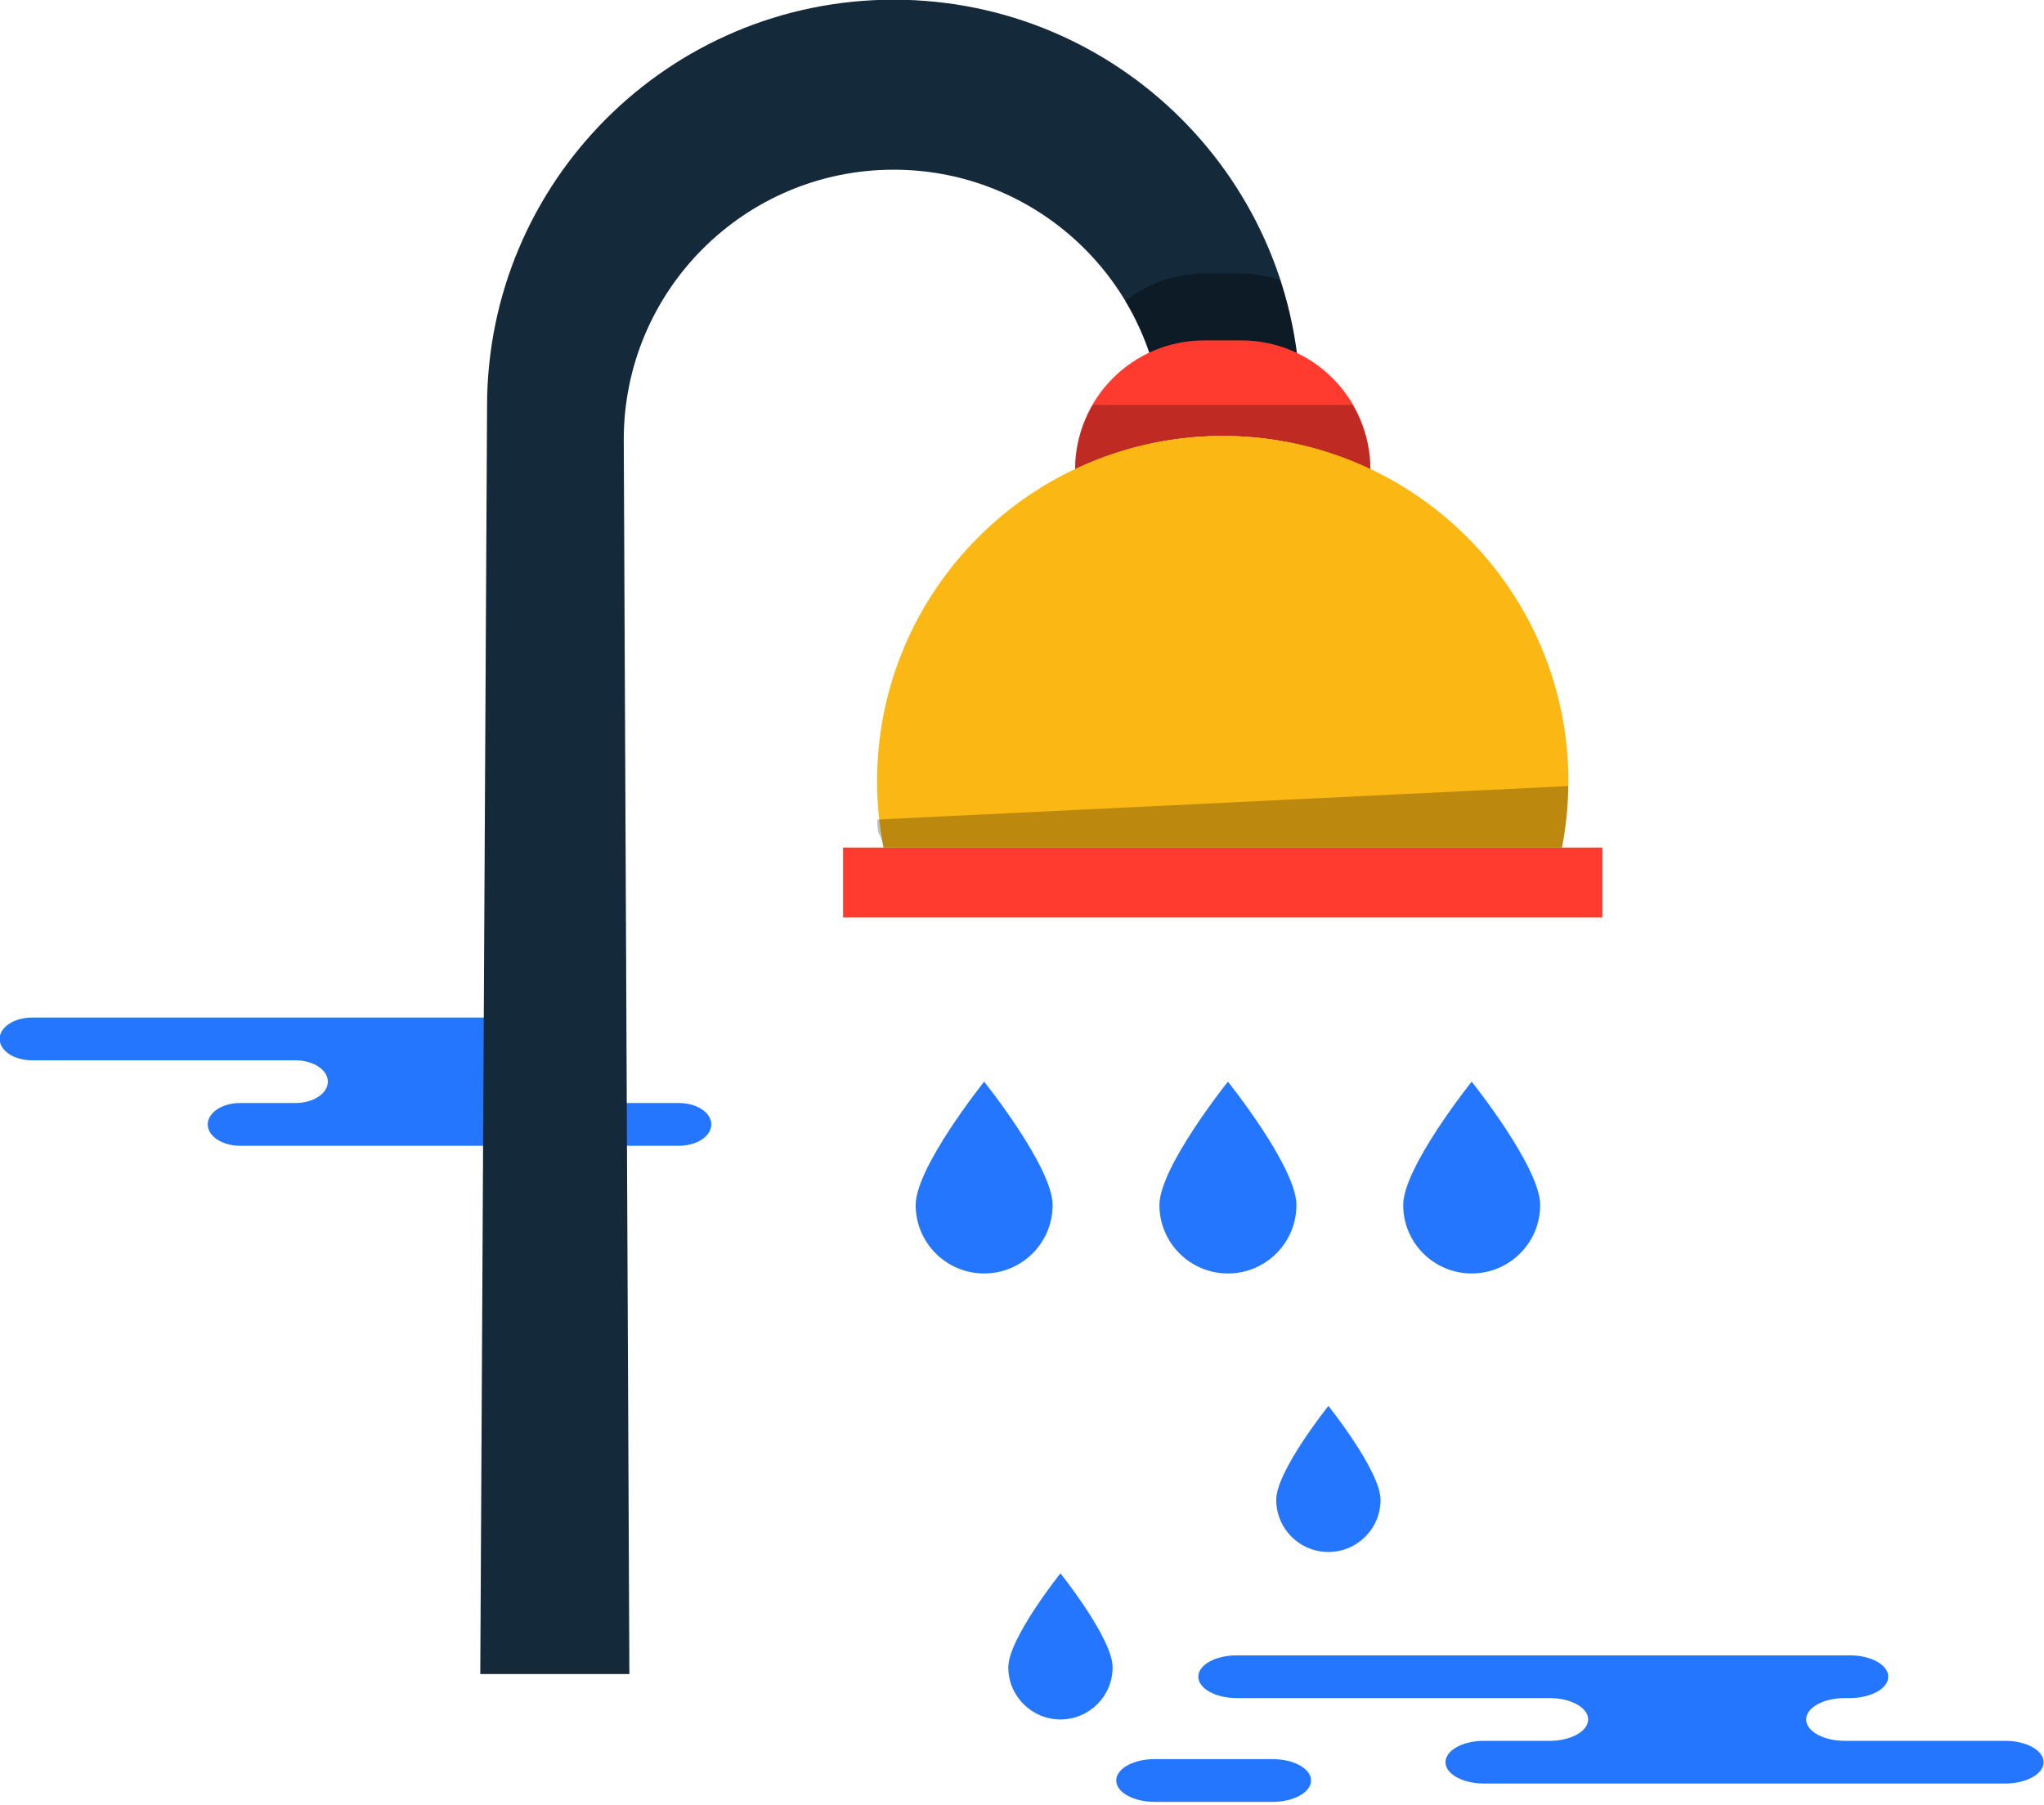 <svg xmlns="http://www.w3.org/2000/svg" xmlns:xlink="http://www.w3.org/1999/xlink" preserveAspectRatio="xMidYMid" width="60" height="53" viewBox="0 0 60 53">
  <defs>
    <style>

      .cls-3 {
        fill: #2476ff;
      }

      .cls-6 {
        fill: #142a3b;
      }

      .cls-7 {
        fill: #010101;
        opacity: 0.35;
      }

      .cls-8 {
        fill: #ff3a2f;
      }

      .cls-15 {
        fill: #000000;
        opacity: 0.25;
      }

      .cls-16 {
        fill: #fbb713;
      }
    </style>
  </defs>
  <g id="group-10svg">
    <path d="M51.063,48.598 C51.063,48.598 54.299,48.598 54.299,48.598 C54.923,48.598 55.428,48.879 55.428,49.225 C55.428,49.572 54.923,49.853 54.299,49.853 C54.299,49.853 54.148,49.853 54.148,49.853 C53.524,49.853 53.018,50.134 53.018,50.480 C53.018,50.827 53.524,51.108 54.148,51.108 C54.148,51.108 58.859,51.108 58.859,51.108 C59.483,51.108 59.989,51.389 59.989,51.735 C59.989,52.081 59.483,52.362 58.859,52.362 C58.859,52.362 52.745,52.362 52.745,52.362 C52.745,52.362 43.560,52.362 43.560,52.362 C42.935,52.362 42.431,52.081 42.431,51.735 C42.431,51.389 42.935,51.108 43.560,51.108 C43.560,51.108 45.490,51.108 45.490,51.108 C46.113,51.108 46.619,50.827 46.619,50.480 C46.619,50.134 46.113,49.853 45.490,49.853 C45.490,49.853 36.305,49.853 36.305,49.853 C35.681,49.853 35.175,49.572 35.175,49.225 C35.175,48.879 35.681,48.598 36.305,48.598 C36.305,48.598 38.476,48.598 38.476,48.598 C38.476,48.598 51.063,48.598 51.063,48.598 Z" id="path-1" class="cls-3" fill-rule="evenodd"/>
    <path d="M13.365,29.874 C13.365,29.874 16.089,29.874 16.089,29.874 C16.614,29.874 17.040,30.155 17.040,30.501 C17.040,30.847 16.614,31.129 16.089,31.129 C16.089,31.129 15.962,31.129 15.962,31.129 C15.437,31.129 15.012,31.409 15.012,31.756 C15.012,32.102 15.437,32.383 15.962,32.383 C15.962,32.383 19.929,32.383 19.929,32.383 C20.454,32.383 20.880,32.664 20.880,33.011 C20.880,33.357 20.454,33.638 19.929,33.638 C19.929,33.638 14.781,33.638 14.781,33.638 C14.781,33.638 7.048,33.638 7.048,33.638 C6.523,33.638 6.098,33.357 6.098,33.011 C6.098,32.664 6.523,32.383 7.048,32.383 C7.048,32.383 8.673,32.383 8.673,32.383 C9.198,32.383 9.624,32.102 9.624,31.756 C9.624,31.409 9.198,31.129 8.673,31.129 C8.673,31.129 0.939,31.129 0.939,31.129 C0.415,31.129 -0.011,30.847 -0.011,30.501 C-0.011,30.155 0.415,29.874 0.939,29.874 C0.939,29.874 2.768,29.874 2.768,29.874 C2.768,29.874 13.365,29.874 13.365,29.874 Z" id="path-2" class="cls-3" fill-rule="evenodd"/>
    <path d="M37.355,52.900 C37.979,52.900 38.485,52.618 38.485,52.272 C38.485,51.925 37.979,51.645 37.355,51.645 C37.355,51.645 33.894,51.645 33.894,51.645 C33.271,51.645 32.766,51.925 32.766,52.272 C32.766,52.618 33.271,52.900 33.894,52.900 C33.894,52.900 37.355,52.900 37.355,52.900 Z" id="path-3" class="cls-3" fill-rule="evenodd"/>
    <path d="M34.042,11.544 C33.396,7.817 30.146,4.982 26.234,4.982 C21.858,4.982 18.310,8.530 18.310,12.906 C18.310,12.906 18.475,49.148 18.475,49.148 C18.475,49.148 14.098,49.148 14.098,49.148 C14.098,49.148 14.297,11.929 14.297,11.929 C14.297,5.336 19.642,-0.009 26.234,-0.009 C32.828,-0.009 38.173,5.336 38.173,11.929 C38.173,11.929 38.173,11.929 38.173,11.929 " id="path-4" class="cls-6" fill-rule="evenodd"/>
    <path d="M38.130,11.087 C38.060,10.093 37.876,9.133 37.578,8.221 C37.217,8.107 36.839,8.028 36.439,8.028 C36.439,8.028 35.346,8.028 35.346,8.028 C34.470,8.028 33.672,8.337 33.030,8.837 C33.436,9.513 33.741,10.252 33.932,11.039 C34.566,10.911 35.220,10.832 35.892,10.832 C36.663,10.832 37.411,10.921 38.130,11.087 Z" id="path-5" class="cls-7" fill-rule="evenodd"/>
    <path d="M47.037,26.936 C47.037,26.936 24.748,26.936 24.748,26.936 C24.748,26.936 24.748,24.884 24.748,24.884 C24.748,24.884 47.037,24.884 47.037,24.884 C47.037,24.884 47.037,26.936 47.037,26.936 Z" id="path-6" class="cls-8" fill-rule="evenodd"/>
    <path d="M41.190,35.377 C41.190,34.266 43.200,31.756 43.200,31.756 C43.200,31.756 45.211,34.266 45.211,35.377 C45.211,36.487 44.311,37.387 43.200,37.387 C42.090,37.387 41.190,36.487 41.190,35.377 Z" id="path-7" class="cls-3" fill-rule="evenodd"/>
    <path d="M34.034,35.377 C34.034,34.266 36.045,31.756 36.045,31.756 C36.045,31.756 38.056,34.266 38.056,35.377 C38.056,36.487 37.155,37.387 36.045,37.387 C34.934,37.387 34.034,36.487 34.034,35.377 Z" id="path-8" class="cls-3" fill-rule="evenodd"/>
    <path d="M26.879,35.377 C26.879,34.266 28.889,31.756 28.889,31.756 C28.889,31.756 30.899,34.266 30.899,35.377 C30.899,36.487 30.000,37.387 28.889,37.387 C27.778,37.387 26.879,36.487 26.879,35.377 Z" id="path-9" class="cls-3" fill-rule="evenodd"/>
    <path d="M37.463,44.033 C37.463,43.188 38.994,41.276 38.994,41.276 C38.994,41.276 40.525,43.188 40.525,44.033 C40.525,44.879 39.840,45.564 38.994,45.564 C38.148,45.564 37.463,44.879 37.463,44.033 Z" id="path-10" class="cls-3" fill-rule="evenodd"/>
    <path d="M29.598,48.949 C29.598,48.104 31.129,46.191 31.129,46.191 C31.129,46.191 32.660,48.104 32.660,48.949 C32.660,49.794 31.975,50.480 31.129,50.480 C30.283,50.480 29.598,49.794 29.598,48.949 Z" id="path-11" class="cls-3" fill-rule="evenodd"/>
    <path d="M35.892,12.799 C37.445,12.799 38.911,13.158 40.227,13.781 C40.227,13.781 40.227,13.781 40.227,13.781 C40.227,11.690 38.531,9.994 36.439,9.994 C36.439,9.994 35.346,9.994 35.346,9.994 C33.254,9.994 31.559,11.690 31.559,13.781 C31.559,13.781 31.559,13.781 31.559,13.781 C32.874,13.157 34.340,12.799 35.892,12.799 Z" id="path-12" class="cls-8" fill-rule="evenodd"/>
    <path d="M31.559,13.781 C32.874,13.157 34.340,12.799 35.892,12.799 C37.445,12.799 38.911,13.158 40.227,13.781 C40.227,13.088 40.026,12.447 39.701,11.887 C39.701,11.887 32.084,11.887 32.084,11.887 C31.759,12.447 31.559,13.088 31.559,13.781 Z" id="path-13" class="cls-15" fill-rule="evenodd"/>
    <path d="M45.850,24.884 C45.971,24.256 46.039,23.609 46.039,22.946 C46.039,17.342 41.497,12.799 35.892,12.799 C30.289,12.799 25.746,17.342 25.746,22.946 C25.746,23.609 25.814,24.256 25.936,24.884 C25.936,24.884 45.850,24.884 45.850,24.884 Z" id="path-14" class="cls-16" fill-rule="evenodd"/>
    <path d="M25.753,24.061 C25.761,24.678 25.822,24.298 25.936,24.884 C25.936,24.884 45.850,24.884 45.850,24.884 C45.963,24.298 46.024,23.694 46.033,23.078 C46.033,23.078 25.753,24.061 25.753,24.061 Z" id="path-15" class="cls-15" fill-rule="evenodd"/>
  </g>
</svg>
